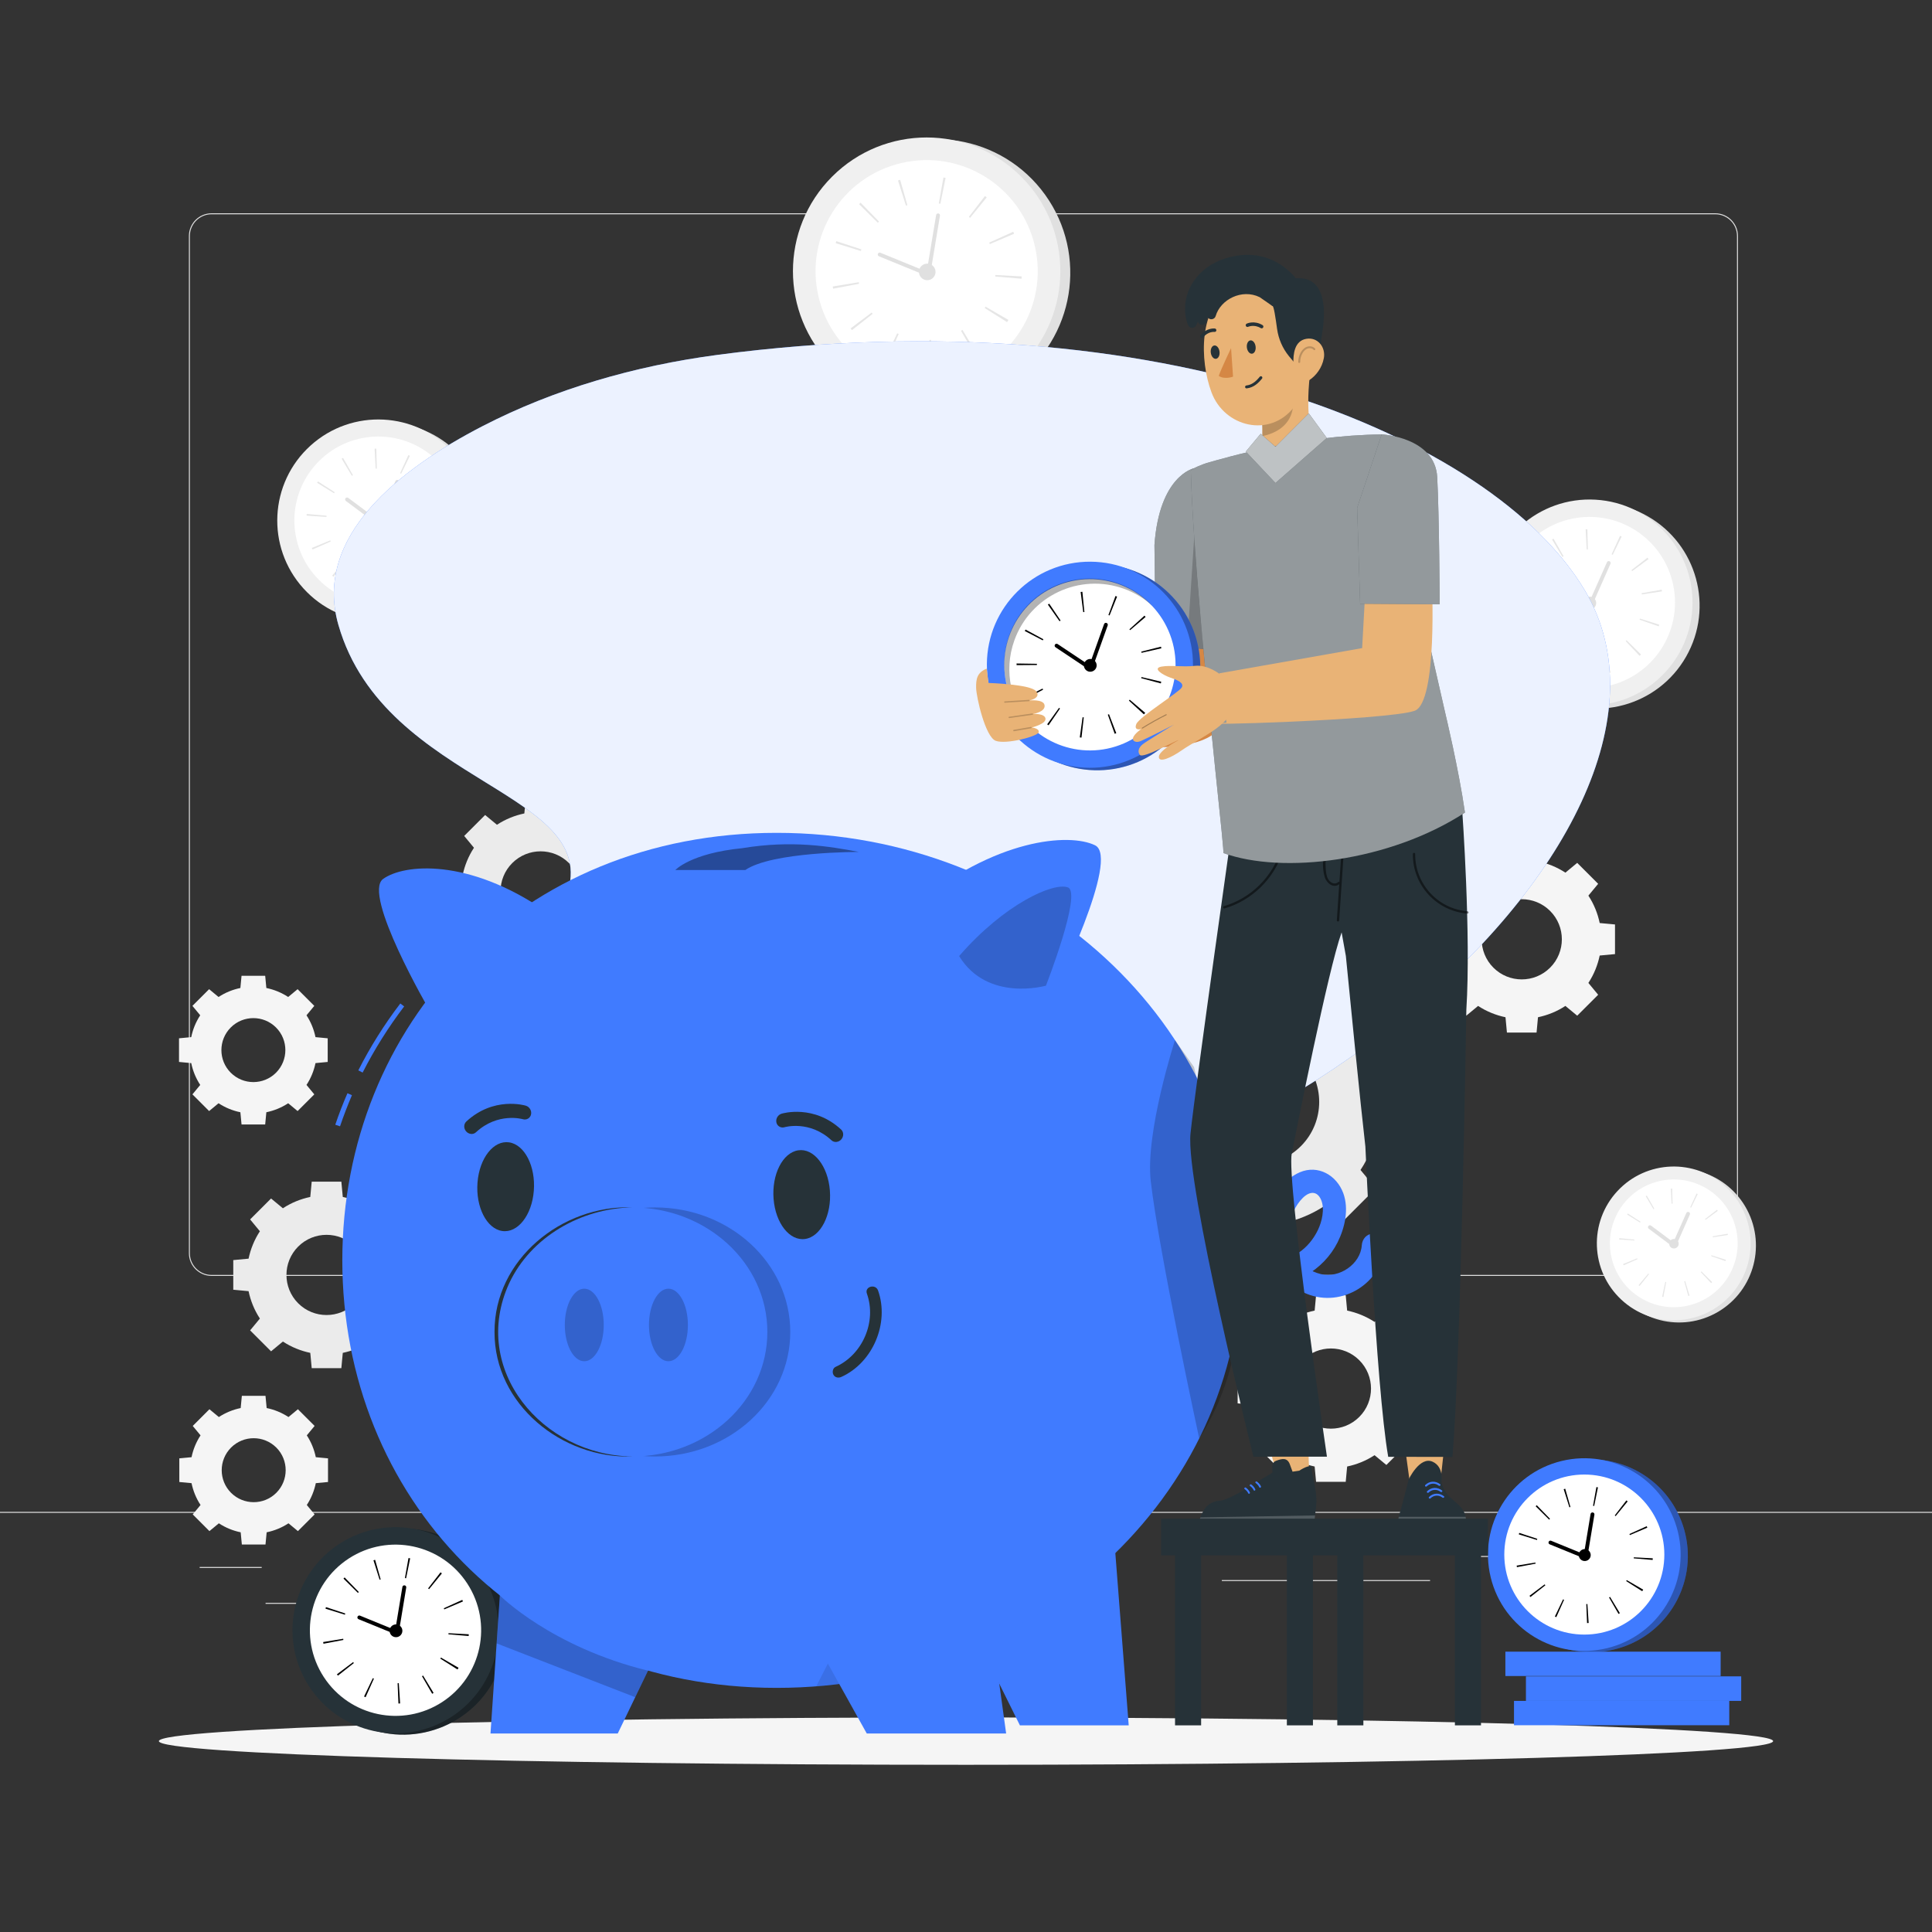 <svg xmlns="http://www.w3.org/2000/svg" viewBox="0 0 500 500"><rect x="0" y="0" width="500" height="500" fill="#333333" stroke="none"/><g id="background-complete"><g><g><g><path d="M443.92,330.2h-180.75c-3.23,0-5.86-2.63-5.86-5.86V61.06c0-3.23,2.63-5.86,5.86-5.86h180.75c3.23,0,5.86,2.63,5.86,5.86V324.34c0,3.23-2.63,5.86-5.86,5.86ZM263.17,55.45c-3.09,0-5.61,2.52-5.61,5.61V324.34c0,3.09,2.52,5.61,5.61,5.61h180.75c3.09,0,5.61-2.52,5.61-5.61V61.06c0-3.09-2.52-5.61-5.61-5.61h-180.75Z" style="fill:#e0e0e0;"></path><path d="M235.49,330.2H54.75c-3.23,0-5.86-2.63-5.86-5.86V61.06c0-3.23,2.63-5.86,5.86-5.86H235.49c3.23,0,5.86,2.63,5.86,5.86V324.34c0,3.23-2.63,5.86-5.86,5.86ZM54.75,55.45c-3.09,0-5.61,2.52-5.61,5.61V324.34c0,3.09,2.52,5.61,5.61,5.61H235.49c3.09,0,5.61-2.52,5.61-5.61V61.06c0-3.09-2.52-5.61-5.61-5.61H54.75Z" style="fill:#e0e0e0;"></path></g><rect x="0" y="391.27" width="500" height=".25" style="fill:#e0e0e0;"></rect></g><rect x="51.67" y="405.53" width="16.06" height=".25" style="fill:#e0e0e0;"></rect><rect x="170.35" y="402.82" width="53.53" height=".25" style="fill:#e0e0e0;"></rect><rect x="68.73" y="414.82" width="36.25" height=".25" style="fill:#e0e0e0;"></rect><rect x="378.35" y="402.69" width="43.19" height=".25" style="fill:#e0e0e0;"></rect><rect x="430.45" y="402.69" width="6.33" height=".25" style="fill:#e0e0e0;"></rect><rect x="316.21" y="408.92" width="53.89" height=".25" style="fill:#e0e0e0;"></rect></g><path d="M190.41,200.78c-2.4,3.65-4.01,7.67-4.87,11.81l-6.59,.62v12.77l6.59,.62c.86,4.14,2.47,8.15,4.87,11.81l-4.21,5.09,9.03,9.03,5.09-4.21c3.65,2.4,7.67,4.01,11.81,4.87l.62,6.59h12.77l.62-6.59c4.14-.86,8.15-2.47,11.81-4.87l5.09,4.21,9.03-9.03-4.21-5.09c2.4-3.65,4.01-7.67,4.87-11.81l6.59-.62v-12.77l-6.59-.62c-.86-4.14-2.47-8.15-4.87-11.81l4.21-5.09-9.03-9.03-5.09,4.21c-3.65-2.4-7.67-4.01-11.81-4.87l-.62-6.59h-12.77l-.62,6.59c-4.14,.86-8.15,2.47-11.81,4.87l-5.09-4.21-9.03,9.03,4.21,5.09Zm40.94,6.59c6.75,6.75,6.75,17.7,0,24.45-6.75,6.75-17.7,6.75-24.45,0-6.75-6.75-6.75-17.7,0-24.45,6.75-6.75,17.7-6.75,24.45,0Z" style="fill:#ebebeb;"></path><path d="M140.08,168.7c-1.44,2.19-2.41,4.61-2.93,7.09l-3.96,.37v7.67l3.96,.37c.52,2.49,1.49,4.9,2.93,7.09l-2.53,3.06,5.42,5.42,3.06-2.53c2.19,1.44,4.61,2.41,7.09,2.93l.37,3.96h7.67l.37-3.96c2.49-.52,4.9-1.49,7.09-2.93l3.06,2.53,5.42-5.42-2.53-3.06c1.44-2.19,2.41-4.61,2.93-7.09l3.96-.37v-7.67l-3.96-.37c-.52-2.49-1.49-4.9-2.93-7.09l2.53-3.06-5.42-5.42-3.06,2.53c-2.2-1.44-4.61-2.41-7.09-2.93l-.37-3.96h-7.67l-.37,3.96c-2.49,.52-4.9,1.49-7.09,2.93l-3.06-2.53-5.42,5.42,2.53,3.06Zm24.59,3.96c4.05,4.05,4.05,10.63,0,14.68-4.05,4.05-10.63,4.05-14.68,0s-4.05-10.63,0-14.68c4.05-4.05,10.63-4.05,14.68,0Z" style="fill:#f5f5f5;"></path><path d="M327.19,348.06c-1.44,2.19-2.41,4.61-2.93,7.09l-3.96,.37v7.67l3.96,.37c.52,2.49,1.49,4.9,2.93,7.09l-2.53,3.06,5.42,5.42,3.06-2.53c2.19,1.44,4.61,2.41,7.09,2.93l.37,3.96h7.67l.37-3.96c2.49-.52,4.9-1.49,7.09-2.93l3.06,2.53,5.42-5.42-2.53-3.06c1.44-2.19,2.41-4.61,2.93-7.09l3.96-.37v-7.67l-3.96-.37c-.52-2.49-1.49-4.9-2.93-7.09l2.53-3.06-5.42-5.42-3.06,2.53c-2.2-1.44-4.61-2.41-7.09-2.93l-.37-3.96h-7.67l-.37,3.96c-2.49,.52-4.9,1.49-7.09,2.93l-3.06-2.53-5.42,5.42,2.53,3.06Zm24.59,3.96c4.05,4.05,4.05,10.63,0,14.68-4.05,4.05-10.63,4.05-14.68,0-4.05-4.05-4.05-10.63,0-14.68,4.05-4.05,10.63-4.05,14.68,0Z" style="fill:#f5f5f5;"></path><path d="M51.82,262.75c-1.15,1.75-1.92,3.67-2.33,5.66l-3.16,.3v6.12l3.16,.3c.41,1.98,1.18,3.9,2.33,5.65l-2.02,2.44,4.32,4.32,2.44-2.02c1.75,1.15,3.67,1.92,5.65,2.33l.3,3.16h6.12l.3-3.16c1.98-.41,3.9-1.18,5.65-2.33l2.44,2.02,4.32-4.32-2.02-2.44c1.15-1.75,1.92-3.67,2.33-5.65l3.16-.3v-6.12l-3.16-.3c-.41-1.98-1.18-3.9-2.33-5.65l2.02-2.44-4.32-4.32-2.44,2.02c-1.75-1.15-3.67-1.92-5.65-2.33l-.3-3.16h-6.12l-.3,3.16c-1.98,.41-3.9,1.18-5.65,2.33l-2.44-2.02-4.32,4.32,2.02,2.44Zm19.61,3.16c3.23,3.23,3.23,8.47,0,11.71-3.23,3.23-8.48,3.23-11.71,0-3.23-3.23-3.23-8.47,0-11.71,3.23-3.23,8.47-3.23,11.71,0Z" style="fill:#f5f5f5;"></path><path d="M51.9,371.47c-1.15,1.75-1.92,3.67-2.33,5.65l-3.16,.3v6.12l3.16,.3c.41,1.98,1.18,3.9,2.33,5.65l-2.02,2.44,4.32,4.32,2.44-2.02c1.75,1.15,3.67,1.92,5.65,2.33l.3,3.16h6.12l.3-3.16c1.98-.41,3.9-1.18,5.65-2.33l2.44,2.02,4.32-4.32-2.02-2.44c1.15-1.75,1.92-3.67,2.33-5.65l3.16-.3v-6.12l-3.16-.3c-.41-1.98-1.18-3.9-2.33-5.65l2.02-2.44-4.32-4.32-2.44,2.02c-1.75-1.15-3.67-1.92-5.65-2.33l-.3-3.16h-6.12l-.3,3.16c-1.98,.41-3.9,1.18-5.65,2.33l-2.44-2.02-4.32,4.32,2.02,2.44Zm19.61,3.16c3.23,3.23,3.23,8.47,0,11.71-3.23,3.23-8.48,3.23-11.71,0s-3.23-8.47,0-11.71c3.23-3.23,8.47-3.23,11.71,0Z" style="fill:#f5f5f5;"></path><path d="M376.58,231.79c-1.44,2.19-2.41,4.61-2.93,7.09l-3.96,.37v7.67l3.96,.37c.52,2.49,1.49,4.9,2.93,7.09l-2.53,3.06,5.42,5.42,3.06-2.53c2.19,1.44,4.61,2.41,7.09,2.93l.37,3.96h7.67l.37-3.96c2.49-.52,4.9-1.49,7.09-2.93l3.06,2.53,5.42-5.42-2.53-3.06c1.44-2.19,2.41-4.61,2.93-7.09l3.96-.37v-7.67l-3.96-.37c-.52-2.49-1.49-4.9-2.93-7.09l2.53-3.06-5.42-5.42-3.06,2.53c-2.2-1.44-4.61-2.41-7.09-2.93l-.37-3.96h-7.67l-.37,3.96c-2.49,.52-4.9,1.49-7.09,2.93l-3.06-2.53-5.42,5.42,2.53,3.06Zm24.59,3.96c4.05,4.05,4.05,10.63,0,14.68-4.05,4.05-10.63,4.05-14.68,0-4.05-4.05-4.05-10.63,0-14.68,4.05-4.05,10.63-4.05,14.68,0Z" style="fill:#f5f5f5;"></path><path d="M122.66,219.4c-1.44,2.19-2.41,4.61-2.93,7.09l-3.96,.37v7.67l3.96,.37c.52,2.49,1.49,4.9,2.93,7.09l-2.53,3.06,5.42,5.42,3.06-2.53c2.19,1.44,4.61,2.41,7.09,2.93l.37,3.96h7.67l.37-3.96c2.49-.52,4.9-1.49,7.09-2.93l3.06,2.53,5.42-5.42-2.53-3.06c1.44-2.19,2.41-4.61,2.93-7.09l3.96-.37v-7.67l-3.96-.37c-.52-2.49-1.49-4.9-2.93-7.09l2.53-3.06-5.42-5.42-3.06,2.53c-2.2-1.44-4.61-2.41-7.09-2.93l-.37-3.96h-7.67l-.37,3.96c-2.49,.52-4.9,1.49-7.09,2.93l-3.06-2.53-5.42,5.42,2.53,3.06Zm24.59,3.96c4.05,4.05,4.05,10.63,0,14.68-4.05,4.05-10.63,4.05-14.68,0-4.05-4.05-4.05-10.63,0-14.68,4.05-4.05,10.63-4.05,14.68,0Z" style="fill:#ebebeb;"></path><path d="M67.26,318.65c-1.44,2.19-2.41,4.61-2.93,7.09l-3.96,.37v7.67l3.96,.37c.52,2.49,1.49,4.9,2.93,7.09l-2.53,3.06,5.42,5.42,3.06-2.53c2.2,1.44,4.61,2.41,7.09,2.93l.37,3.96h7.67l.37-3.96c2.49-.52,4.9-1.49,7.09-2.93l3.06,2.53,5.42-5.42-2.53-3.06c1.44-2.19,2.41-4.61,2.93-7.09l3.96-.37v-7.67l-3.96-.37c-.52-2.49-1.49-4.9-2.93-7.09l2.53-3.06-5.42-5.42-3.06,2.53c-2.2-1.44-4.61-2.41-7.09-2.93l-.37-3.96h-7.67l-.37,3.96c-2.49,.52-4.9,1.49-7.09,2.93l-3.06-2.53-5.42,5.42,2.53,3.06Zm24.59,3.96c4.05,4.05,4.05,10.63,0,14.68-4.05,4.05-10.63,4.05-14.68,0s-4.05-10.63,0-14.68c4.05-4.05,10.63-4.05,14.68,0Z" style="fill:#ebebeb;"></path><path d="M298.29,267.54c-2.25,3.42-3.76,7.19-4.57,11.06l-6.18,.58v11.97l6.18,.58c.8,3.88,2.32,7.64,4.57,11.06l-3.95,4.77,8.46,8.46,4.77-3.95c3.42,2.25,7.19,3.76,11.06,4.57l.58,6.18h11.97l.58-6.18c3.88-.81,7.64-2.32,11.06-4.57l4.77,3.95,8.46-8.46-3.95-4.77c2.25-3.42,3.76-7.19,4.57-11.06l6.18-.58v-11.97l-6.18-.58c-.81-3.88-2.32-7.64-4.57-11.06l3.95-4.77-8.46-8.46-4.77,3.95c-3.42-2.25-7.19-3.76-11.06-4.57l-.58-6.18h-11.97l-.58,6.18c-3.88,.81-7.64,2.32-11.06,4.57l-4.77-3.95-8.46,8.46,3.95,4.77Zm38.37,6.18c6.33,6.33,6.33,16.58,0,22.91-6.33,6.33-16.58,6.33-22.91,0s-6.33-16.58,0-22.91c6.33-6.33,16.58-6.33,22.91,0Z" style="fill:#ebebeb;"></path><g><g><circle cx="242.39" cy="70.61" r="34.6" transform="translate(4.37 154.79) rotate(-35.72)" style="fill:#e0e0e0;"></circle><circle cx="239.82" cy="70.18" r="34.6" transform="translate(20.61 190.13) rotate(-45)" style="fill:#f0f0f0;"></circle><circle cx="239.82" cy="70.18" r="28.75" transform="translate(-9.66 56.06) rotate(-13.07)" style="fill:#fff;"></circle><path d="M240.81,94.79l-.28-6.82c.14,0,.27-.01,.4-.02l.45,6.81c-.19,.01-.38,.02-.57,.03Zm-11.03-2.12c-.17-.08-.35-.16-.52-.24l2.94-6.16c.12,.06,.24,.11,.37,.17l-2.79,6.23Zm22.35-1.15l-3.42-5.91,.37-.22,3.53,5.84c-.16,.1-.32,.19-.48,.28Zm-31.65-6.08c-.12-.15-.23-.3-.35-.45l5.46-4.1,.25,.33-5.36,4.22Zm40.14-2.08l-5.77-3.64,.22-.35,5.9,3.43-.09,.15c-.06,.1-.16,.26-.26,.42Zm-45.01-8.65c-.04-.19-.07-.37-.1-.56l6.74-1.11c.02,.13,.05,.27,.07,.4l-6.71,1.27Zm41.95-3.15c.01-.13,.02-.26,.03-.39l6.82,.37c-.01,.2-.02,.39-.04,.59l-6.8-.57Zm-34.77-6.61l-6.52-2.02,.17-.52,6.48,2.13-.13,.41Zm33.38-1.78l-.17-.38,6.22-2.81c.08,.17,.15,.34,.23,.51l-6.28,2.68Zm-28.99-5.53l-4.85-4.8c.13-.13,.26-.26,.39-.39l4.76,4.89-.3,.3Zm23.87-1.26c-.1-.08-.21-.17-.31-.25l4.17-5.4c.15,.12,.3,.24,.45,.36l-4.31,5.29Zm-16.59-3.16l-2.06-6.51c.19-.06,.37-.12,.56-.17l1.87,6.56c-.13,.04-.25,.07-.37,.11Zm8.9-.48l-.4-.08,1.2-6.72c.19,.03,.37,.07,.56,.11l-1.36,6.69Z" style="fill:#e6e6e6;"></path></g><g><path d="M240.23,71.51c-.06,0-.13-.01-.19-.04l-12.57-5.14c-.26-.1-.38-.4-.27-.65,.1-.26,.4-.38,.65-.27l11.99,4.9,2.43-14.66c.04-.27,.3-.46,.58-.41,.27,.04,.46,.3,.41,.58l-2.53,15.28c-.02,.15-.12,.28-.25,.35-.08,.04-.16,.06-.24,.06Z" style="fill:#e0e0e0;"></path><path d="M242.11,70.55c-.1,1.18-1.14,2.06-2.32,1.96-1.18-.1-2.06-1.14-1.96-2.32,.1-1.18,1.14-2.06,2.32-1.96,1.18,.1,2.06,1.14,1.96,2.32Z" style="fill:#e0e0e0;"></path></g></g><g><g><circle cx="99.71" cy="135.51" r="26.16" transform="translate(-42.9 46.25) rotate(-21.61)" style="fill:#e0e0e0;"></circle><circle cx="97.91" cy="134.71" r="26.16" transform="translate(-65.04 100.38) rotate(-42.09)" style="fill:#f0f0f0;"></circle><circle cx="97.91" cy="134.71" r="21.73" transform="translate(-67.59 116.23) rotate(-47.62)" style="fill:#fff;"></circle><path d="M93.98,152.9l1.08-5.04c.1,.02,.2,.04,.3,.06l-.96,5.07c-.14-.03-.28-.06-.42-.09Zm-7.67-3.64c-.11-.09-.22-.18-.34-.28l3.32-3.95c.08,.07,.16,.13,.24,.19l-3.22,4.03Zm16.58,3.38l-1.39-4.97,.31-.09,1.48,4.94c-.13,.04-.27,.08-.4,.12Zm-22.01-10.44c-.06-.13-.11-.26-.17-.39l4.77-1.97,.12,.29-4.72,2.08Zm29.77,6.08l-3.53-3.76,.23-.22,3.67,3.62-.09,.09c-.06,.06-.17,.16-.27,.26Zm-31.3-14.84c0-.14,.02-.29,.03-.43l5.14,.46c0,.1-.02,.2-.02,.31l-5.15-.34Zm31.3,5.63c.03-.09,.06-.18,.09-.28l4.92,1.56c-.04,.14-.09,.28-.14,.42l-4.87-1.7Zm-24.19-11.41l-4.39-2.71,.22-.35,4.34,2.79-.17,.27Zm24.77,5.01l-.05-.31,5.08-.88c.02,.14,.05,.28,.07,.42l-5.1,.77Zm-20.17-9.53l-2.64-4.43c.12-.07,.24-.14,.36-.21l2.56,4.48-.28,.16Zm17.71,3.59c-.06-.08-.12-.16-.18-.24l4.08-3.16c.09,.12,.18,.23,.26,.35l-4.16,3.06Zm-11.55-5.46l-.27-5.15c.15,0,.29-.01,.44-.02l.13,5.16c-.1,0-.2,0-.3,.01Zm6.6,1.33l-.28-.13,2.15-4.69c.13,.06,.26,.12,.39,.18l-2.26,4.64Z" style="fill:#e6e6e6;"></path></g><g><path d="M98.05,135.89c-.11,0-.21-.03-.3-.1l-8.23-6.14c-.22-.17-.27-.48-.1-.7,.16-.22,.48-.27,.7-.1l7.73,5.77,4.49-10.13c.11-.25,.41-.37,.66-.25,.25,.11,.37,.41,.25,.66l-4.74,10.7c-.06,.14-.18,.24-.33,.28-.04,.01-.08,.02-.13,.02Z" style="fill:#e0e0e0;"></path><path d="M99.52,135.41c-.3,.85-1.22,1.29-2.07,.99s-1.29-1.22-.99-2.07c.3-.85,1.22-1.29,2.07-.99s1.29,1.22,.99,2.07Z" style="fill:#e0e0e0;"></path></g></g><g><g><circle cx="434.53" cy="322.36" r="19.9" transform="translate(-103.63 266.55) rotate(-30.65)" style="fill:#e0e0e0;"></circle><circle cx="433.15" cy="321.75" r="19.9" transform="translate(-97.47 419.61) rotate(-47.05)" style="fill:#f0f0f0;"></circle><circle cx="433.15" cy="321.75" r="16.53" transform="translate(-42.16 577.12) rotate(-64.85)" style="fill:#fff;"></circle><path d="M430.16,335.59l.82-3.84c.08,.02,.15,.03,.23,.05l-.73,3.86c-.11-.02-.21-.04-.32-.07Zm-5.84-2.77c-.09-.07-.17-.14-.26-.21l2.52-3.01c.06,.05,.12,.1,.18,.15l-2.45,3.07Zm12.61,2.57l-1.05-3.78,.24-.07,1.12,3.76c-.1,.03-.2,.06-.31,.09Zm-16.74-7.94c-.04-.1-.09-.2-.13-.3l3.63-1.5,.09,.22-3.59,1.58Zm22.65,4.62l-2.69-2.86,.17-.16,2.79,2.76-.07,.07s-.13,.12-.2,.2Zm-23.81-11.29c0-.11,.02-.22,.03-.33l3.91,.35c0,.08-.01,.15-.02,.23l-3.92-.26Zm23.81,4.29c.02-.07,.05-.14,.07-.21l3.74,1.18c-.03,.11-.07,.21-.11,.32l-3.7-1.29Zm-18.4-8.68l-3.34-2.06,.17-.27,3.3,2.12-.13,.21Zm18.84,3.81l-.04-.24,3.87-.67c.02,.11,.04,.21,.05,.32l-3.88,.59Zm-15.35-7.25l-2.01-3.37c.09-.05,.18-.11,.27-.16l1.95,3.41-.21,.12Zm13.47,2.73c-.05-.06-.09-.12-.14-.18l3.1-2.41c.07,.09,.13,.18,.2,.27l-3.16,2.32Zm-8.78-4.15l-.21-3.92c.11,0,.22-.01,.34-.01l.1,3.92c-.07,0-.15,0-.22,0Zm5.02,1.02l-.21-.1,1.64-3.57c.1,.05,.2,.09,.29,.14l-1.72,3.53Z" style="fill:#e6e6e6;"></path></g><g><path d="M433.26,322.77c-.11,0-.21-.03-.3-.1l-6.26-4.67c-.22-.17-.27-.48-.1-.7,.16-.22,.48-.27,.7-.1l5.76,4.3,3.36-7.57c.11-.25,.41-.37,.66-.25,.25,.11,.37,.41,.25,.66l-3.61,8.14c-.06,.14-.18,.24-.33,.28-.04,.01-.08,.02-.13,.02Z" style="fill:#e0e0e0;"></path><path d="M434.38,322.28c-.23,.64-.93,.98-1.57,.76-.64-.23-.98-.93-.76-1.57s.93-.98,1.57-.76c.64,.23,.98,.93,.76,1.57Z" style="fill:#e0e0e0;"></path></g></g><g><g><circle cx="413.19" cy="156.72" r="26.64" transform="translate(72.66 438.37) rotate(-60.36)" style="fill:#e0e0e0;"></circle><circle cx="411.36" cy="155.91" r="26.64" transform="translate(231.7 557.46) rotate(-86.65)" style="fill:#f0f0f0;"></circle><circle cx="411.36" cy="155.91" r="22.13" transform="translate(-18.93 64.39) rotate(-8.75)" style="fill:#fff;"></circle><path d="M407.35,174.44l1.1-5.14c.1,.02,.2,.04,.31,.06l-.98,5.16c-.14-.03-.29-.06-.43-.09Zm-7.81-3.71c-.11-.09-.23-.18-.34-.28l3.38-4.02c.08,.07,.16,.13,.24,.2l-3.28,4.11Zm16.88,3.45l-1.41-5.06,.31-.09,1.51,5.03c-.14,.04-.27,.08-.41,.12Zm-22.42-10.63c-.06-.13-.12-.27-.17-.4l4.86-2.01,.12,.29-4.81,2.12Zm30.33,6.19l-3.6-3.83,.23-.22,3.74,3.69-.1,.09c-.06,.06-.17,.16-.27,.26Zm-31.89-15.12c0-.15,.02-.29,.03-.44l5.23,.47c0,.1-.02,.21-.02,.31l-5.24-.35Zm31.88,5.74c.03-.09,.06-.19,.09-.28l5.01,1.59c-.05,.14-.09,.29-.14,.43l-4.96-1.73Zm-24.64-11.62l-4.47-2.76,.22-.36,4.42,2.84-.18,.28Zm25.23,5.1l-.05-.32,5.18-.9c.02,.14,.05,.28,.07,.43l-5.2,.79Zm-20.55-9.71l-2.69-4.52c.12-.07,.24-.14,.37-.21l2.61,4.56-.28,.17Zm18.04,3.66c-.06-.08-.12-.16-.18-.24l4.15-3.22c.09,.12,.18,.24,.27,.36l-4.23,3.11Zm-11.76-5.56l-.28-5.25c.15,0,.3-.01,.45-.02l.13,5.25c-.1,0-.2,0-.3,.01Zm6.72,1.36l-.28-.13,2.19-4.78c.13,.06,.26,.12,.4,.19l-2.3,4.72Z" style="fill:#e6e6e6;"></path></g><g><path d="M411.5,157.1c-.11,0-.21-.03-.3-.1l-8.38-6.25c-.22-.17-.27-.48-.1-.7,.17-.22,.48-.27,.7-.1l7.88,5.88,4.58-10.33c.11-.25,.41-.37,.66-.25,.25,.11,.37,.41,.25,.66l-4.83,10.9c-.06,.14-.18,.24-.33,.28-.04,.01-.08,.02-.13,.02Z" style="fill:#e0e0e0;"></path><path d="M413,156.62c-.3,.86-1.25,1.31-2.11,1.01-.86-.3-1.31-1.25-1.01-2.11,.3-.86,1.25-1.31,2.11-1.01,.86,.3,1.31,1.25,1.01,2.11Z" style="fill:#e0e0e0;"></path></g></g></g><g id="background-simple"><g><path d="M185.77,91.83c-21.56,2.85-42.36,8.91-60.8,18.41-21.74,11.2-43.95,28.66-37.39,51.49,12.11,42.15,70.21,42.92,58.61,71.26-13.14,32.1-4.33,69.76,54.63,80.23,111.98,19.89,247.35-96.48,209.33-160.43-23.67-39.81-109.88-76.07-224.38-60.96Z" style="fill:#407BFF;"></path><path d="M185.77,91.83c-21.56,2.85-42.36,8.91-60.8,18.41-21.74,11.2-43.95,28.66-37.39,51.49,12.11,42.15,70.21,42.92,58.61,71.26-13.14,32.1-4.33,69.76,54.63,80.23,111.98,19.89,247.35-96.48,209.33-160.43-23.67-39.81-109.88-76.07-224.38-60.96Z" style="fill:#fff; opacity:.9;"></path></g></g><g id="Shadow"><path d="M458.88,450.6c0,3.39-93.52,6.13-208.88,6.13s-208.88-2.75-208.88-6.13,93.52-6.13,208.88-6.13,208.88,2.75,208.88,6.13Z" style="fill:#f5f5f5;"></path></g><g id="Clocks_2"><g><g><g><circle cx="411.87" cy="402.63" r="24.93" transform="translate(-141.06 563.92) rotate(-60.61)" style="fill:#407BFF;"></circle><circle cx="411.87" cy="402.63" r="24.93" transform="translate(-141.06 563.92) rotate(-60.61)" style="opacity:.3;"></circle><circle cx="410.02" cy="402.32" r="24.93" transform="translate(-83.52 108.39) rotate(-13.68)" style="fill:#407BFF;"></circle><circle cx="410.02" cy="402.32" r="20.71" style="fill:#fff;"></circle><path d="M410.73,420.05l-.2-4.91c.1,0,.19,0,.29-.02l.32,4.91c-.14,0-.27,.02-.41,.02Zm-7.95-1.53c-.13-.06-.25-.11-.38-.17l2.12-4.44c.09,.04,.18,.08,.26,.12l-2.01,4.49Zm16.1-.83l-2.46-4.26,.26-.16,2.54,4.21c-.11,.07-.23,.14-.34,.2Zm-22.8-4.38c-.08-.11-.17-.21-.25-.32l3.93-2.96,.18,.24-3.86,3.04Zm28.93-1.5l-4.16-2.63,.16-.25,4.25,2.47-.07,.11c-.04,.07-.11,.19-.19,.3Zm-32.43-6.23c-.03-.13-.05-.27-.07-.4l4.85-.8c.02,.1,.03,.19,.05,.29l-4.83,.91Zm30.23-2.27c0-.09,.01-.18,.02-.28l4.91,.26c0,.14-.02,.28-.03,.42l-4.9-.41Zm-25.05-4.76l-4.7-1.46,.12-.38,4.67,1.54-.09,.29Zm24.05-1.28l-.12-.27,4.48-2.02c.06,.12,.11,.25,.16,.37l-4.52,1.93Zm-20.89-3.99l-3.49-3.46c.09-.09,.19-.19,.28-.28l3.43,3.52-.22,.22Zm17.2-.91c-.07-.06-.15-.12-.22-.18l3.01-3.89c.11,.09,.22,.17,.33,.26l-3.11,3.81Zm-11.96-2.28l-1.48-4.69c.13-.04,.27-.08,.4-.12l1.35,4.73c-.09,.03-.18,.05-.27,.08Zm6.41-.34l-.29-.06,.87-4.84c.13,.02,.27,.05,.4,.08l-.98,4.82Z"></path></g><g><path d="M410.31,403.41c-.06,0-.13-.01-.19-.04l-9.06-3.7c-.26-.1-.38-.4-.27-.65s.4-.38,.65-.27l8.48,3.47,1.72-10.39c.04-.27,.3-.46,.58-.41,.27,.04,.46,.3,.41,.58l-1.83,11.01c-.02,.15-.12,.28-.25,.35-.08,.04-.16,.06-.24,.06Z"></path><path d="M411.67,402.58c-.07,.85-.82,1.48-1.67,1.41-.85-.07-1.48-.82-1.41-1.67s.82-1.48,1.67-1.41,1.48,.82,1.41,1.67Z"></path></g></g><rect x="391.82" y="440.19" width="55.71" height="6.3" style="fill:#407BFF;"></rect><rect x="389.59" y="427.45" width="55.71" height="6.3" style="fill:#407BFF;"></rect><rect x="394.91" y="433.84" width="55.71" height="6.35" style="fill:#407BFF;"></rect></g></g><g id="Clock_1"><g><g><circle cx="104.35" cy="422.24" r="26.67" transform="translate(-326.32 361.36) rotate(-68.07)" style="fill:#263238;"></circle><circle cx="104.35" cy="422.24" r="26.67" transform="translate(-326.32 361.36) rotate(-68.07)" style="opacity:.3;"></circle><circle cx="102.36" cy="421.91" r="26.67" transform="translate(-211.86 122.33) rotate(-32.73)" style="fill:#263238;"></circle><circle cx="102.36" cy="421.91" r="22.16" transform="translate(-213.64 124.2) rotate(-33.07)" style="fill:#fff;"></circle><path d="M103.12,440.88l-.22-5.26c.1,0,.21,0,.31-.02l.34,5.25c-.15,0-.29,.02-.44,.02Zm-8.5-1.64c-.13-.06-.27-.12-.4-.19l2.27-4.75c.09,.04,.19,.09,.28,.13l-2.15,4.8Zm17.23-.89l-2.64-4.55,.28-.17,2.72,4.5c-.12,.07-.24,.15-.37,.22Zm-24.39-4.69c-.09-.11-.18-.23-.27-.35l4.2-3.16,.19,.25-4.13,3.26Zm30.94-1.6l-4.45-2.81,.17-.27,4.55,2.64-.07,.12c-.05,.08-.12,.2-.2,.32Zm-34.69-6.67c-.03-.14-.05-.29-.08-.43l5.19-.85c.02,.1,.03,.21,.05,.31l-5.17,.98Zm32.34-2.42c0-.1,.01-.2,.02-.3l5.25,.28c0,.15-.02,.3-.03,.45l-5.24-.44Zm-26.8-5.09l-5.02-1.56,.13-.4,5,1.65-.1,.31Zm25.73-1.37l-.13-.29,4.79-2.17c.06,.13,.12,.26,.17,.4l-4.84,2.06Zm-22.35-4.27l-3.74-3.7c.1-.1,.2-.2,.3-.3l3.67,3.77-.23,.23Zm18.4-.97c-.08-.06-.16-.13-.24-.19l3.22-4.16c.12,.09,.23,.18,.35,.28l-3.32,4.08Zm-12.79-2.44l-1.59-5.02c.14-.05,.29-.09,.43-.13l1.44,5.06c-.1,.03-.19,.06-.29,.09Zm6.86-.37l-.31-.06,.93-5.18c.14,.03,.29,.05,.43,.08l-1.05,5.16Z"></path></g><g><path d="M102.68,423.05c-.06,0-.13-.01-.19-.04l-9.69-3.96c-.26-.1-.38-.4-.27-.65,.1-.25,.4-.38,.65-.27l9.11,3.73,1.85-11.16c.04-.27,.3-.46,.58-.41,.27,.04,.46,.3,.41,.58l-1.95,11.78c-.02,.15-.12,.28-.25,.35-.08,.04-.16,.06-.24,.06Z"></path><path d="M104.13,422.19c-.08,.91-.88,1.59-1.79,1.51-.91-.08-1.59-.88-1.51-1.79s.88-1.59,1.79-1.51c.91,.08,1.59,.88,1.51,1.79Z"></path></g></g></g><g id="Piggy_bank"><g><polygon points="292.11 446.52 287.94 392.85 252.68 423.75 263.95 446.52 292.11 446.52" style="fill:#407BFF;"></polygon><path d="M111.13,261.43s-17.48-30.01-11.98-33.96c5.5-3.95,22.07-5.34,41.85,8.2-5.74,12.52-16.65,21.92-29.87,25.76Z" style="fill:#407BFF;"></path><path d="M314.56,326.94c6.21,5.81,15.79,7.28,23.32,3.17,3.52-1.92,6.51-5.04,8.3-8.62,1.89-3.79,2.96-8.62,1.45-12.72-1.71-4.61-6.51-7.41-11.25-5.38-4.05,1.73-6.72,6.02-7.98,10.09-2.66,8.61,1.36,17.93,9.79,21.36,9.1,3.7,19.57-2.75,20.24-12.57,.11-1.62-1.46-3-3-3-1.72,0-2.89,1.38-3,3-.33,4.89-5.81,8.6-10.57,7.47-5.53-1.31-8.88-6.63-8.22-12.26,.31-2.62,1.56-5.54,3.54-7.48,1.76-1.73,3.7-1.85,4.72,.52s.18,5.71-.82,7.79c-1.15,2.39-2.87,4.48-4.99,5.89-5.28,3.5-12.55,2.94-17.28-1.49-2.82-2.64-7.07,1.6-4.24,4.24h0Z" style="fill:#407BFF;"></path><path d="M201.01,215.54c66.41,0,120.25,49.53,120.25,110.64s-53.84,110.64-120.25,110.64-112.42-49.53-112.42-110.64,46.01-110.64,112.42-110.64Z" style="fill:#407BFF;"></path><path d="M304.09,269.17s-7.72,23.87-6.28,36.49c2.12,18.45,12.54,66.59,12.54,66.59,0,0,8.88-12.62,9.89-29.35,1.01-16.73-11.23-66.75-11.23-66.75l-4.92-6.98Z" style="isolation:isolate; opacity:.2;"></path><path d="M211.25,436.39c3.59-.25,7.12-.66,10.6-1.23l-4.81-10.07-5.78,11.3Z" style="isolation:isolate; opacity:.1;"></path><polygon points="260.39 448.63 254.73 407.58 210.48 423.75 224.32 448.63 260.39 448.63" style="fill:#407BFF;"></polygon><polygon points="126.94 448.63 129.73 407.58 171.86 423.75 159.87 448.63 126.94 448.63" style="fill:#407BFF;"></polygon><path d="M272.8,256.78s17.22-34.79,10.6-38.02-25.81-1.85-47.24,15.9c13.13,20.74,36.64,22.12,36.64,22.12Z" style="fill:#407BFF;"></path><path d="M270.69,255.09s9.39-24.03,5.69-25.43c-3.7-1.4-16.41,4.23-28.16,17.77,7.34,12.01,22.47,7.66,22.47,7.66Z" style="isolation:isolate; opacity:.2;"></path><path d="M222.27,220.48c-7.46-1.43-17.35-3.1-30.18-.97-13.37,1.32-17.31,5.65-17.31,5.65h18.11c6.93-4.75,29.38-4.68,29.38-4.68Z" style="isolation:isolate; opacity:.4;"></path><g><path d="M123.58,306.03c-.5,6.33,2.36,11.95,6.38,12.55,4.02,.6,7.69-4.05,8.19-10.38,.5-6.33-2.35-11.95-6.38-12.56-4.02-.6-7.69,4.05-8.19,10.38Z" style="fill:#263238;"></path><path d="M121.86,293.46c.47,.05,.95-.08,1.31-.42,5.68-5.26,12.07-3.41,12.14-3.39,.95,.28,1.91-.26,2.12-1.23,.21-.97-.39-1.98-1.35-2.27-.33-.1-8.36-2.42-15.4,4.1-.7,.65-.72,1.8-.03,2.57,.33,.37,.76,.58,1.2,.63Z" style="fill:#263238;"></path></g><g><path d="M214.77,308.09c.5,6.33-2.36,11.95-6.38,12.55-4.02,.6-7.69-4.05-8.19-10.38-.5-6.33,2.35-11.95,6.38-12.56,4.02-.6,7.69,4.05,8.19,10.38Z" style="fill:#263238;"></path><path d="M216.5,295.53c-.47,.05-.95-.08-1.31-.42-5.68-5.26-12.07-3.41-12.14-3.39-.95,.28-1.91-.26-2.12-1.23-.21-.97,.39-1.98,1.35-2.27,.33-.1,8.36-2.42,15.4,4.1,.7,.65,.72,1.8,.03,2.57-.33,.37-.76,.58-1.2,.63Z" style="fill:#263238;"></path></g><g><g><path d="M169.5,312.48c19.34,0,35.02,14.42,35.02,32.23s-15.67,32.23-35.02,32.23-35.09-14.42-35.09-32.23,15.75-32.23,35.09-32.23Z" style="isolation:isolate; opacity:.2;"></path><path d="M163.57,312.48c19.34,0,35.02,14.42,35.02,32.23s-15.67,32.23-35.02,32.23-35.09-14.42-35.09-32.23,15.75-32.23,35.09-32.23Z" style="fill:#407BFF;"></path><ellipse cx="172.99" cy="342.9" rx="5.04" ry="9.39" style="isolation:isolate; opacity:.2;"></ellipse><path d="M156.25,342.9c0,5.18-2.26,9.39-5.04,9.39s-5.04-4.2-5.04-9.39,2.26-9.39,5.04-9.39,5.04,4.2,5.04,9.39Z" style="isolation:isolate; opacity:.2;"></path></g><path d="M163.57,376.93c-18.1,.62-35.65-13.45-35.59-32.23-.07-18.77,17.49-32.86,35.59-32.23-13.16,.24-26.15,7.6-31.79,19.63-10.26,22.33,8.71,44.6,31.79,44.82h0Z" style="fill:#263238;"></path></g><path d="M129.37,412.9s13.26,13.33,38.34,19.47l-3.31,6.87-35.87-13.93,.84-12.41Z" style="isolation:isolate; opacity:.2;"></path><path d="M217.75,356.34c8.15-3.68,12.48-13.95,9.49-22.36-.64-1.81-3.54-1.03-2.89,.8,2.58,7.26-1.1,15.81-8.11,18.97-.74,.34-.91,1.4-.54,2.05,.44,.76,1.32,.87,2.05,.54h0Z" style="fill:#263238;"></path><path d="M104.6,260.46l-1-.76c-4.14,5.43-7.78,11.22-10.87,17.31l1.12,.57c3.06-6.01,6.66-11.74,10.74-17.11Z" style="fill:#407BFF;"></path><path d="M91.08,283.43l-1.16-.5c-1.16,2.66-2.22,5.4-3.15,8.15l1.23,.41c.92-2.73,1.97-5.44,3.08-8.05Z" style="fill:#407BFF;"></path></g></g><g id="Character"><g><g><polygon points="338.16 360.32 338.87 383.55 331.2 384.1 324.9 361.84 338.16 360.32" style="fill:#e9b376;"></polygon><g><path d="M340.03,394.89l-6.63-.05s-1.34-.72-2.12-.63c-.79,.09-3.52,.59-3.52,.59l-17.62-.13c.15-.74,.33-1.39,.53-1.98,.25-.71,.53-1.31,.85-1.82,1.11-1.77,2.6-2.4,4.22-2.49,2.47-.14,10.27-5.26,10.27-5.26l3.32-2.03c-.1-1.12-.28-2.59,.91-3.04,1.53-.57,2.85-.86,3.53,.81l.74,2.01,1.74-.26s3.42-2.28,3.22-.43c-.11,1.06,1.58,5.86,1.15,9.59-.1,.87-.19,1.69-.28,2.41h0c-.18,1.6-.31,2.7-.31,2.7Z" style="fill:#263238;"></path><g style="opacity:.2;"><path d="M310.13,394.67l17.62,.13s2.74-.5,3.52-.59c.79-.09,2.12,.63,2.12,.63l6.64,.05s.13-1.1,.31-2.7l-29.68,.5c-.2,.58-.38,1.24-.53,1.98Z" style="fill:#fff;"></path></g><path d="M322.12,385.02c.08-.08,.21-.09,.3-.02,.43,.29,.8,.71,1.04,1.22,.13,.27-.27,.53-.4,.26-.22-.46-.54-.82-.92-1.08-.13-.09-.15-.26-.04-.37h0Z" style="fill:#407BFF;"></path><path d="M323.52,384.21c.08-.08,.21-.09,.3-.02,.43,.29,.8,.71,1.04,1.22,.13,.27-.27,.53-.4,.26-.22-.46-.54-.82-.92-1.08-.13-.09-.15-.26-.04-.37h0Z" style="fill:#407BFF;"></path><path d="M324.98,383.45c.08-.08,.21-.09,.3-.02,.43,.29,.8,.71,1.04,1.22,.13,.27-.27,.53-.4,.26-.22-.46-.54-.82-.92-1.08-.13-.09-.15-.26-.04-.37h0Z" style="fill:#407BFF;"></path></g></g><g><polygon points="361.7 360.48 364.93 384.2 372.66 384.59 375.16 361.73 361.7 360.48" style="fill:#e9b376;"></polygon><path d="M379.24,395.2h-17.29s-.38-.73,.05-2.66c.07-.3,.15-.63,.26-.99,0-.02,0-.04,.02-.05,.16-.53,.35-1.19,.54-1.9,.79-2.89,1.72-6.68,1.72-6.68,0,0,2.88-6.16,6.24-4.62,2.95,1.35,2.25,5.21,2.25,5.21,0,0,.29,2.27,2.53,4.26,1.38,1.23,2.76,2.19,3.42,3.73,.12,.29,.22,.59,.29,.92,0,.04,.02,.08,.02,.12,.14,.74,.13,1.61-.07,2.66Z" style="fill:#263238;"></path><g style="opacity:.2;"><path d="M362,392.55c-.43,1.93-.05,2.66-.05,2.66h17.29c.2-1.05,.21-1.92,.07-2.66h-17.3Z" style="fill:#fff;"></path></g><path d="M372.35,384.48c-.97-.76-2.25-.66-3.12,.19-.24,.23-.6-.13-.36-.36,1.09-1.06,2.65-1.12,3.84-.19,.26,.2-.1,.56-.36,.36h0Z" style="fill:#407BFF;"></path><path d="M372.83,386.09c-.97-.76-2.25-.66-3.12,.19-.24,.23-.6-.13-.36-.36,1.09-1.06,2.65-1.12,3.84-.19,.26,.2-.1,.56-.36,.36h0Z" style="fill:#407BFF;"></path><path d="M373.32,387.58c-.97-.76-2.25-.66-3.12,.19-.23,.23-.6-.13-.36-.36,1.09-1.06,2.65-1.12,3.84-.19,.26,.2-.1,.56-.36,.36h0Z" style="fill:#407BFF;"></path></g><g><path d="M378.43,210.07l-36.19,.31-22.71-.69s-10.07,70.73-11.43,83.68c-1.35,12.95,16.28,83.61,16.28,83.61h19.03s-10.55-71.5-9.1-78.51c1.26-6.11,9.33-47.22,12.9-57.17,.36,2.04,.73,4.09,1.1,6.12,.9,9.18,3.79,38.44,5.05,49.33,0,0,2.73,62.21,5.91,80.27l16.62,.03c2.19-25.64,3.6-115.72,3.6-115.72h0c1.23-19.57-1.05-51.25-1.05-51.25Z" style="fill:#263238;"></path><g style="opacity:.5;"><path d="M331.47,219.97c-2.11,6.94-7.75,12.51-14.72,14.54-.38,.11-.22,.7,.16,.59,7.17-2.09,12.97-7.82,15.14-14.96,.11-.38-.47-.54-.59-.16h0Z"></path><path d="M347.8,219.97c-.41,6.07-.81,12.15-1.22,18.22-.02,.39-.63,.39-.61,0,.22-3.11,.42-6.24,.63-9.36-1.5,1.16-3.25-.24-3.74-1.79-.8-2.51-.5-5.48,.13-7.99,.1-.38,.69-.22,.59,.16-.44,1.76-.63,3.56-.5,5.37,.06,.92,.15,1.98,.58,2.82,.48,.94,1.69,1.73,2.66,.88,.11-.09,.23-.1,.32-.05,.19-2.75,.37-5.51,.56-8.26,.02-.39,.63-.39,.61,0Z"></path><path d="M365.65,221.01c-.09,8.05,6.11,14.78,14.12,15.42,.38,.03,.38-.57,0-.6-7.68-.61-13.6-7.12-13.52-14.82,0-.39-.59-.39-.6,0h0Z"></path></g></g><g><g><g><g><path d="M339.81,113.96s-2.11-5.83-.8-16.99c0-.01-.6-.17-.61-.18,.18-1.56,.4-3.01,.63-4.28,0-.04,0-.05,0-.05l-13.06,11.43c.91,3.35,.78,10.13,.52,13.03,0,0-1,5.34,5.73,4.44,4.92-.65,7.59-7.41,7.59-7.41Z" style="fill:#e9b376;"></path><path d="M326.53,108.73l8.07-3.29c-.33,2.73-2.12,6.21-7.91,7.43,0,0,.1-3.01-.16-4.15Z" style="opacity:.2;"></path></g><g><path d="M337.97,85.38c.56,9.4,1.06,14.68-3.09,20-6.24,8-18,5.19-21.36-3.87-3.03-8.16-3.43-22.16,5.28-26.89,8.58-4.66,18.61,1.37,19.17,10.76Z" style="fill:#e9b376;"></path><path d="M335.3,72.03c-3.96-5.35-12.3-1.49-15.58,1.57-.49,.46,7.6,3.37,7.12,3.25l2.46,2.34c.35-.12,.82,3.13,1.21,5.94,.36,2.58,1.41,5.01,3.06,7.04,1.38,1.7,3.24,3.75,5.37,5.45,3.06-1.98,2.57-7.67,3.19-11.17,.92-5.21,1.49-15.05-6.83-14.44Z" style="fill:#263238;"></path><path d="M342.6,92.71c-.45,2.49-2.02,4.53-3.76,5.67-2.62,1.72-4.02-1.2-4.11-4.17-.08-2.67,.3-5.99,3.32-6.52,2.97-.52,5.08,2.16,4.56,5.01Z" style="fill:#e9b376;"></path><path d="M324.95,89.69c.12,.95-.3,1.78-.92,1.85-.63,.07-1.23-.65-1.34-1.6-.12-.95,.3-1.78,.92-1.85,.63-.07,1.23,.65,1.34,1.6Z" style="fill:#263238;"></path><path d="M315.61,91.01c.12,.95-.3,1.78-.92,1.85-.63,.07-1.23-.65-1.34-1.6-.12-.95,.3-1.78,.92-1.85,.63-.07,1.23,.65,1.34,1.6Z" style="fill:#263238;"></path><path d="M318.59,90.11s-2.45,5.11-3.18,7.16c1.47,1.04,3.7,.21,3.7,.21l-.51-7.37Z" style="fill:#d58745;"></path><path d="M326.74,84.91c-.14,.08-.31,.08-.46,0-1.73-1.04-3.23-.34-3.25-.34-.22,.11-.49,.01-.6-.21-.11-.22-.01-.49,.21-.6,.08-.04,1.96-.91,4.11,.38,.21,.13,.28,.4,.15,.62-.04,.07-.1,.12-.16,.16Z" style="fill:#263238;"></path><path d="M322.6,100.51c-.19,0-.35-.14-.37-.33-.02-.21,.12-.39,.33-.42,1.26-.14,2.29-.82,3.47-2.26,.13-.16,.37-.18,.53-.05,.16,.13,.18,.37,.05,.53-.92,1.13-2.12,2.32-3.96,2.53-.01,0-.03,0-.04,0Z" style="fill:#263238;"></path></g><path d="M336.24,93.94c-.14,0-.25-.11-.25-.25,0-.86,.21-1.71,.63-2.46,.29-.51,.79-1.17,1.58-1.47,.77-.29,1.66-.11,2.14,.45,.09,.1,.08,.26-.02,.35-.11,.09-.26,.08-.35-.03-.35-.4-1.02-.53-1.59-.31-.65,.24-1.08,.81-1.32,1.25-.38,.67-.58,1.44-.57,2.21,0,.14-.11,.25-.25,.25h0Z" style="opacity:.2;"></path></g><path d="M310.99,87.48c-.09,0-.17-.04-.24-.1-.19-.16-.23-.44-.07-.63,1.55-1.94,3.6-1.74,3.7-1.74,.25,.03,.43,.25,.41,.49-.02,.25-.24,.43-.49,.4-.09-.01-1.67-.15-2.91,1.41-.1,.12-.25,.18-.39,.17Z" style="fill:#263238;"></path></g><path d="M335.3,72.03s-5.24-7.48-15.32-5.84c-8.11,1.32-12.67,6.87-13.22,12.44-.23,2.39,.17,4.22,.72,5.51,.41,.98,1.78,.93,2.16-.06,.11-.28,.23-.56,.37-.83,.03,.07,.06,.13,.09,.19,.51,1.01,2.08,.76,2.19-.37,.03-.36,.1-.71,.2-1.06v.03c.49,.89,1.84,.73,2.12-.24,1.24-4.27,6.76-7.16,11.4-4.89l3.3,2.29c4.11-2.03,6-7.17,6-7.17Z" style="fill:#263238;"></path></g><g><g><path d="M258.27,177.14c.33,.27,41.11-1.61,41.11-1.61l3.82-29.11s17.25,6.47,16.92,6.83c-.33,.36,.05,22.61-4.17,34.18-3.53,9.69-36,5.88-54.42,1.4l-3.27-11.68Z" style="fill:#d58745;"></path><path d="M308.91,121.22c7.91,.07,12.02,13.33,12.37,47.76l-22.03-2.25s-.41-15.21-.48-25.67c1.26-17.96,10.14-19.84,10.14-19.84Z" style="fill:#263238;"></path><path d="M308.91,121.22c7.91,.07,12.02,13.33,12.37,47.76l-22.03-2.25s-.41-15.21-.48-25.67c1.26-17.96,10.14-19.84,10.14-19.84Z" style="fill:#fff; opacity:.5;"></path><path d="M312.17,119.86c4.9-1.36,24.27-7.21,45.41-7.43l16.51,72.38s3.43,14.28,5.04,25.48c-19.47,12.69-47.25,16.03-62.54,10.47,.22,.3-.71-8.37-2.03-21.09-2.31-22.41-5.82-57.37-6.38-77.84,0-.51,3.5-1.83,3.99-1.96Z" style="fill:#263238;"></path><polygon points="311.1 164.4 309.06 139.03 307.19 167.54 311.48 167.98 311.1 164.4" style="isolation:isolate; opacity:.2;"></polygon><path d="M312.17,119.86c4.9-1.36,24.27-7.21,45.41-7.43l16.51,72.38s3.43,14.28,5.04,25.48c-19.47,12.69-47.25,16.03-62.54,10.47,.22,.3-.71-8.37-2.03-21.09-2.31-22.41-5.82-57.37-6.38-77.84,0-.51,3.5-1.83,3.99-1.96Z" style="fill:#fff; opacity:.5;"></path></g><polygon points="338.71 106.97 330.09 115.61 326.26 112.26 322.42 116.86 330.09 125 343.37 113.35 338.71 106.97" style="fill:#263238;"></polygon><polygon points="338.71 106.97 330.09 115.61 326.26 112.26 322.42 116.86 330.09 125 343.37 113.35 338.71 106.97" style="fill:#fff; opacity:.7;"></polygon><g><g><circle cx="283.97" cy="172.71" r="26.67" transform="translate(-37.39 257.54) rotate(-46.1)" style="fill:#407BFF;"></circle><circle cx="283.97" cy="172.71" r="26.67" transform="translate(-37.39 257.54) rotate(-46.1)" style="opacity:.3;"></circle><circle cx="282.07" cy="172.03" r="26.67" transform="translate(108.47 453.14) rotate(-89.68)" style="fill:#407BFF;"></circle><circle cx="282.07" cy="172.03" r="22.16" transform="translate(-45.1 126.02) rotate(-23.37)" style="fill:#fff;"></circle><path d="M279.45,190.83l.72-5.21c.1,.01,.21,.03,.31,.04l-.59,5.23c-.15-.02-.29-.04-.44-.05Zm-8.08-3.12c-.12-.08-.24-.17-.36-.25l3.07-4.27c.08,.06,.17,.12,.25,.18l-2.97,4.34Zm17.11,2.19l-1.78-4.95,.31-.11,1.88,4.91c-.13,.05-.27,.1-.4,.15Zm-23.17-8.95c-.07-.13-.14-.26-.2-.39l4.7-2.36,.15,.28-4.64,2.47Zm30.73,3.93l-3.88-3.56,.21-.24,4.01,3.41-.09,.1c-.06,.07-.16,.18-.25,.28Zm-32.95-12.73c0-.15,0-.29,0-.44l5.26,.08c0,.1,0,.21,0,.31l-5.26,.04Zm32.25,3.36c.03-.1,.05-.19,.07-.29l5.12,1.21c-.03,.15-.07,.29-.11,.44l-5.08-1.36Zm-25.46-9.78l-4.67-2.43,.2-.37,4.62,2.51-.16,.29Zm25.56,3.22l-.08-.31,5.1-1.28c.03,.14,.07,.28,.1,.42l-5.13,1.17Zm-21.23-8.17l-3.02-4.31c.12-.08,.23-.16,.35-.24l2.94,4.36-.27,.19Zm18.28,2.31c-.07-.08-.13-.15-.2-.23l3.9-3.53c.1,.11,.2,.22,.29,.33l-4,3.42Zm-12.15-4.67l-.67-5.22c.15-.02,.3-.04,.45-.05l.52,5.24c-.1,0-.2,.02-.3,.03Zm6.81,.86l-.29-.11,1.83-4.93c.14,.05,.27,.1,.41,.16l-1.95,4.89Z"></path></g><g><path d="M282.19,173.43c-.1,0-.19-.03-.28-.08l-8.75-5.84c-.23-.15-.29-.46-.14-.69,.15-.23,.46-.29,.69-.14l8.22,5.48,3.8-10.64c.09-.26,.38-.4,.64-.3,.26,.09,.4,.38,.3,.64l-4.02,11.24c-.05,.15-.17,.26-.31,.31-.05,.02-.1,.03-.16,.03Z"></path><path d="M283.76,172.62c-.24,.88-1.15,1.4-2.03,1.17-.88-.24-1.4-1.15-1.17-2.03,.24-.88,1.15-1.4,2.03-1.17,.88,.24,1.4,1.15,1.17,2.03Z"></path></g></g></g><path d="M262.51,165.74c4.13-11.52,16.82-17.51,28.34-13.38,2.83,1.01,5.32,2.55,7.42,4.45-2.34-2.52-5.29-4.55-8.75-5.79-11.52-4.13-24.21,1.86-28.34,13.38-3.11,8.69-.47,18.04,5.96,23.88-5.44-5.87-7.51-14.49-4.63-22.54Z" style="opacity:.3;"></path><g><path d="M255.82,176.75s10.94,.33,12.34,2.15c1.4,1.82-1.83,2.39-1.83,2.39,0,0,3.6-.4,3.98,1.11,.45,1.81-2.94,2.38-2.94,2.38,0,0,2.95-.21,3.2,1.16,.25,1.41-3.53,2.33-3.53,2.33,0,0,2.11,.25,1.74,1.29-.37,1.04-8.36,3.15-11.07,2.17-2.71-.98-5.04-11.33-5.09-13.7s.28-3.98,2.73-4.99l.48,3.71h0Z" style="fill:#e9b376;"></path><path d="M266.36,181.46h-.01l-6.31,.4c-.08,0-.16-.07-.17-.16,0-.1,.06-.18,.14-.18l6.31-.4c.08,0,.16,.07,.17,.16,0,.09-.05,.17-.12,.18Z" style="opacity:.2;"></path><path d="M267.22,184.98h0l-6.03,.86c-.08,.01-.16-.06-.18-.15-.01-.1,.03-.16,.13-.19l6.03-.86c.08-.01,.16,.06,.18,.15,.01,.09-.04,.18-.12,.19Z" style="opacity:.2;"></path><path d="M266.86,188.47l-4.46,.77c-.08,.01-.16-.05-.18-.15-.02-.09,.04-.18,.12-.2l4.46-.77c.08-.01,.16,.05,.18,.15,.02,.09-.04,.18-.12,.2Z" style="opacity:.2;"></path></g><g><g><path d="M315.84,174.58s-3.18-2.62-6.57-2.26c-3.39,.37-6.19-.24-8.69,.2-2.5,.45,.45,2.2,2.2,2.81,1.76,.61,3.74,1.33,3.07,2.57-.67,1.24-11.03,7.64-11.77,9.48-.74,1.83,1.26,1.32,1.26,1.32,0,0-2.47,1.62-2.1,2.78,.1,.3,.81,.84,2.05,.28,2.8-1.27,8.53-4.22,8.53-4.22-.33,.16-7.15,4.32-8.09,5.08-1.23,.99-1.3,2.08-.71,2.77,.85,.99,9.47-3.88,9.98-3.83,0,0-5.06,2.64-5.09,4.31-.03,1.68,3.24,.19,5.88-1.66,2.42-1.7,7.61-4.41,9.9-6.38,2.82-2.43,4.17-4.69,3.2-8.04-.98-3.35-3.06-5.2-3.06-5.2Z" style="fill:#e9b376;"></path><path d="M295.62,188.56s-.08-.02-.11-.06c-.04-.06-.02-.14,.04-.17,2.01-1.24,4.1-2.41,6.22-3.48,.06-.03,.14,0,.17,.06,.03,.06,0,.14-.06,.17-2.11,1.06-4.2,2.22-6.2,3.47-.02,.01-.04,.02-.07,.02Z" style="opacity:.3;"></path></g><g><path d="M353.45,150.83l-.93,16.9-36.95,6.52,1.84,12.76c-13.6,.99,41.81-.6,48.7-3.06,6.01-2.14,4.45-33.65,4.45-33.65l-17.1,.52Z" style="fill:#e9b376;"></path><path d="M357.58,112.42s13.81,.68,14.37,11.08c.52,9.57,.65,32.89,.65,32.89l-20.6-.14-.77-24.82,6.35-19.01Z" style="fill:#263238;"></path><path d="M357.58,112.42s13.81,.68,14.37,11.08c.52,9.57,.65,32.89,.65,32.89l-20.6-.14-.77-24.82,6.35-19.01Z" style="fill:#fff; opacity:.5;"></path></g></g></g><g><rect x="304.1" y="400.53" width="6.75" height="45.99" style="fill:#263238;"></rect><rect x="346.09" y="400.53" width="6.75" height="45.99" style="fill:#263238;"></rect><rect x="376.53" y="400.53" width="6.75" height="45.99" style="fill:#263238;"></rect><rect x="333.04" y="400.53" width="6.75" height="45.99" style="fill:#263238;"></rect><rect x="300.5" y="393.03" width="84.58" height="9.49" style="fill:#263238;"></rect></g></g></svg>
